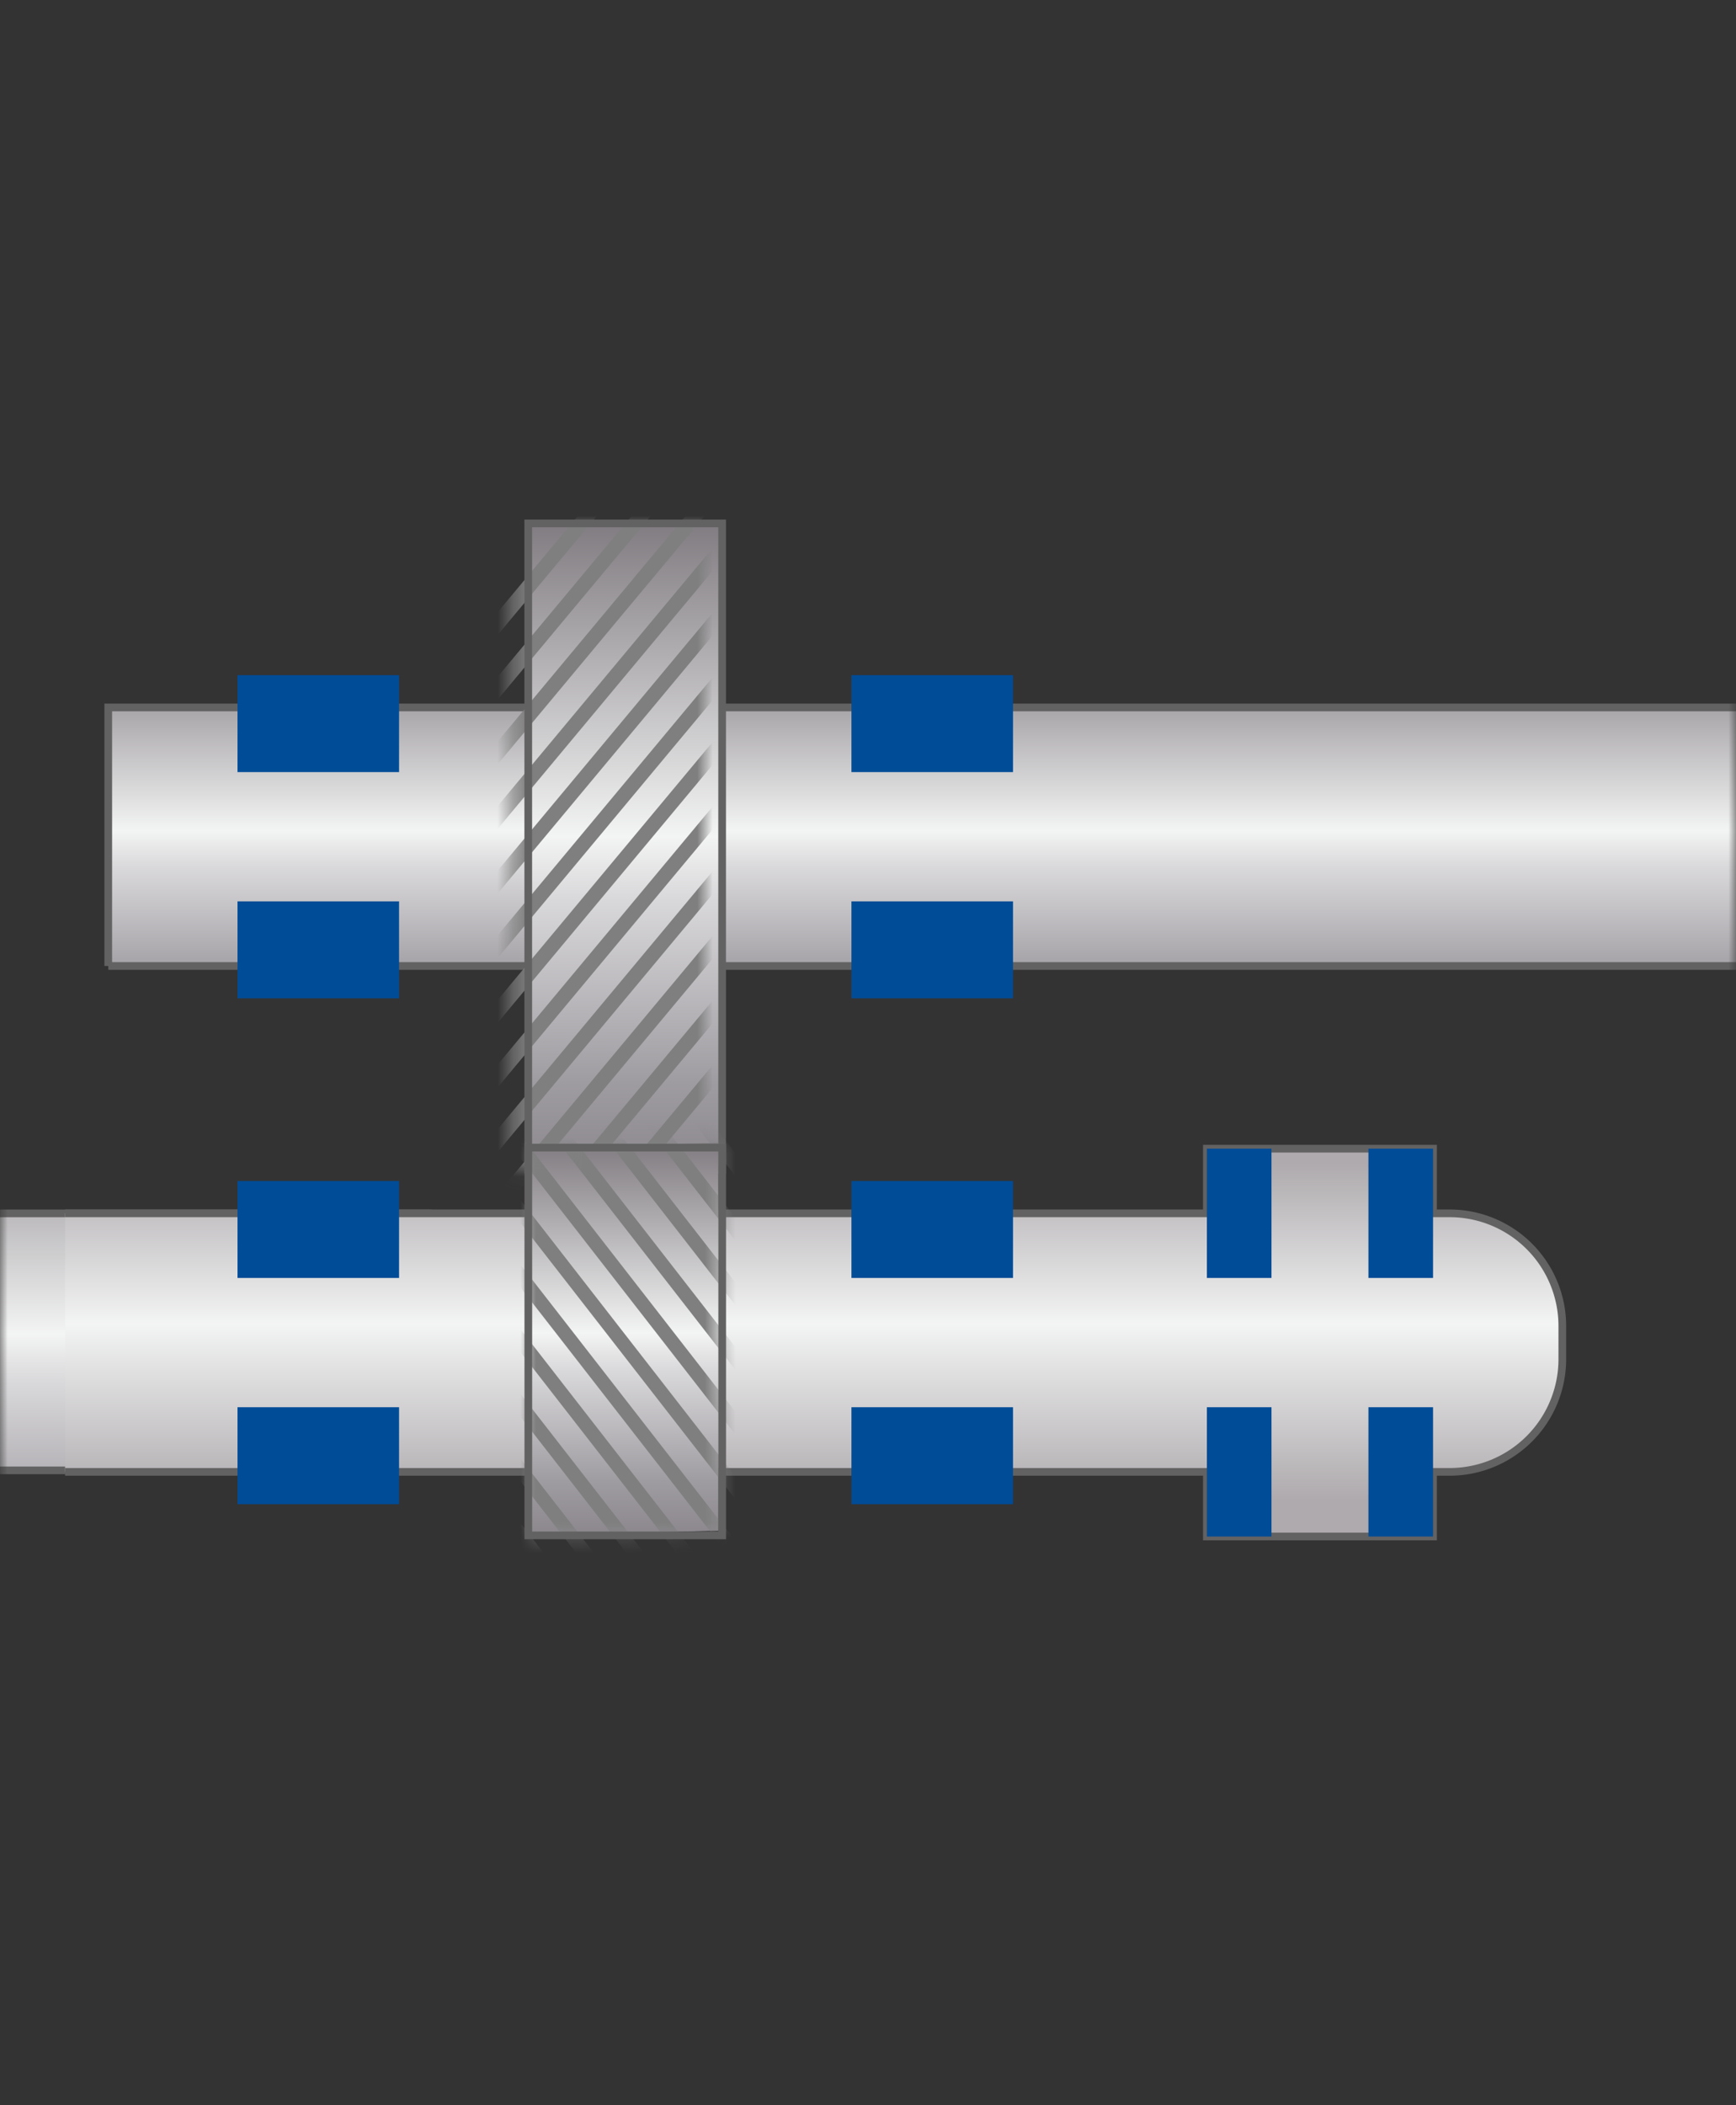 <svg width="113" height="137" xmlns="http://www.w3.org/2000/svg" xmlns:xlink="http://www.w3.org/1999/xlink"><rect width="100%" height="100%" fill="#333333" stroke="none"/><defs><linearGradient x1="50.034%" y1="99.984%" x2="50.034%" y2="-.004%" id="c"><stop stop-color="#8B878D" offset="0%"/><stop stop-color="#9F9CA1" offset="13.66%"/><stop stop-color="#D9D8DA" offset="42.07%"/><stop stop-color="#F3F4F4" offset="51.52%"/><stop stop-color="#807B80" offset="100%"/></linearGradient><linearGradient x1="50.034%" y1="99.984%" x2="50.034%" y2="-.004%" id="d"><stop stop-color="#8B878D" offset="0%"/><stop stop-color="#9F9CA1" offset="13.66%"/><stop stop-color="#D9D8DA" offset="42.07%"/><stop stop-color="#F3F4F4" offset="51.52%"/><stop stop-color="#807B80" offset="100%"/></linearGradient><linearGradient x1="50.034%" y1="93.183%" x2="50.034%" y2="-.004%" id="e"><stop stop-color="#AEAAAD" offset="2.924%"/><stop stop-color="#F3F4F4" offset="51.52%"/><stop stop-color="#AEAAAD" offset="95.769%"/></linearGradient><linearGradient x1="50.034%" y1="99.984%" x2="50.034%" y2="-.004%" id="g"><stop stop-color="#8B878D" offset="0%"/><stop stop-color="#9F9CA1" offset="13.66%"/><stop stop-color="#D9D8DA" offset="42.07%"/><stop stop-color="#F3F4F4" offset="51.52%"/><stop stop-color="#807B80" offset="100%"/></linearGradient><linearGradient x1="50.034%" y1="99.984%" x2="50.034%" y2="-.004%" id="j"><stop stop-color="#8B878D" offset="0%"/><stop stop-color="#9F9CA1" offset="13.66%"/><stop stop-color="#D9D8DA" offset="42.07%"/><stop stop-color="#F3F4F4" offset="51.52%"/><stop stop-color="#807B80" offset="100%"/></linearGradient><path id="a" d="M0 0h113v309H0z"/><path id="f" d="M0 0h12.62v42.066H0z"/><path id="i" d="M0 2.103l12.38-.308v25.24L0 27.343z"/></defs><g transform="translate(0 -87)" fill="none" fill-rule="evenodd"><mask id="b" fill="#fff"><use xlink:href="#a"/></mask><g mask="url(#b)"><path d="M195.48 71.084l6.273 8.363 7.317-.001v-4.18h14.635v4.18h51.113a4 4 0 014 4v8.726a4 4 0 01-4 4h-51.113v4.182H209.07v-4.182h-7.317l-6.273 8.363h-45.995l-6.272-8.363h-26.315a4 4 0 01-4-4v-8.725a4 4 0 014-4h26.315l6.272-8.363h45.995z" transform="translate(-247.015 86.524)" fill="url(#c)" fill-rule="nonzero" stroke="#636262" stroke-width=".5"/><path d="M569.656 63.658V46.832h439.951v-.707a3.5 3.5 0 013.5-3.5h7.723a3.5 3.5 0 013.5 3.5v.706h10.517v16.827h-10.517v.706a3.5 3.5 0 01-3.5 3.5h-7.723a3.5 3.5 0 01-3.5-3.5v-.707H569.656z" stroke="#636262" stroke-width=".5" fill="url(#d)" fill-rule="nonzero" transform="translate(-562.61 86.213)"/><path fill="#004C97" d="M15.46 130.941h10.516v6.31H15.46zM15.46 145.664h10.516v6.31H15.46zM55.422 130.941h10.516v6.31H55.422zM55.422 145.664h10.516v6.31H55.422z"/><path d="M0 5.282h74.321l.001-4.206h14.723l-.002 4.206h1.078a7.337 7.337 0 017.337 7.338v2.151a7.337 7.337 0 01-7.337 7.338h-1.078l.002 4.206H74.322v-4.207H0" stroke="#636262" stroke-width=".5" fill="url(#e)" fill-rule="nonzero" transform="translate(4.236 160.686)"/><path d="M93.28 161.762v8.413h-4.206v-8.413h4.207zm-10.516 0v8.413h-4.206v-8.413h4.206zM93.28 178.588v8.414h-4.206v-8.414h4.207zm-10.516 0v8.414h-4.206v-8.414h4.206zM15.46 163.865h10.516v6.31H15.46zM15.46 178.588h10.516v6.31H15.46zM55.422 163.865h10.516v6.31H55.422zM55.422 178.588h10.516v6.31H55.422z" fill="#004C97"/><g><g transform="translate(34.385 121.065)"><mask id="h" fill="#fff"><use xlink:href="#f"/></mask><use fill="url(#g)" fill-rule="nonzero" xlink:href="#f"/><path fill="#7F7F7F" fill-rule="nonzero" mask="url(#h)" transform="matrix(-1 0 0 1 11.505 0)" d="M-7.092-2.103l-.62.743 26.31 31.571.619-.743zM-7.092 2.103l-.62.744 26.31 31.571.619-.744zM-7.092 6.31l-.62.743 26.31 31.572.619-.744zM-7.092 10.516l-.62.744 26.31 31.571.619-.743zM-7.092 14.723l-.62.744 26.31 31.57.619-.743zM-7.092 18.93l-.62.743 26.31 31.571.619-.743zM-7.092 23.136l-.62.744 26.31 31.57.619-.743zM-7.092 27.343l-.62.743 26.31 31.571.619-.743zM-7.092-6.31l-.62.744 26.31 31.57.619-.743zM-7.092-10.516l-.62.743 26.31 31.571.619-.743zM-7.092-14.723l-.62.744 26.31 31.57.619-.743zM-7.092-18.93l-.62.744 26.31 31.571.619-.743z"/></g><path stroke="#636262" stroke-width=".5" d="M34.385 121.065h12.62v42.066h-12.62z"/></g><g><g transform="translate(34.389 159.586)"><mask id="k" fill="#fff"><use xlink:href="#i"/></mask><use fill="url(#j)" fill-rule="nonzero" xlink:href="#i"/><path fill="#7F7F7F" fill-rule="nonzero" mask="url(#k)" d="M-6.433-6.31l-.578.744 24.555 31.57.579-.743zM-6.433-2.103l-.578.743 24.555 31.571.579-.743zM-6.433 2.103l-.578.744 24.555 31.571.579-.744zM-6.433 6.31l-.578.743 24.555 31.572.579-.744zM-6.433 10.516l-.578.744 24.555 31.571.579-.743zM-6.433 14.723l-.578.744 24.555 31.57.579-.743zM-6.433 18.93l-.578.743 24.555 31.571.579-.743zM-6.433 23.136l-.578.744 24.555 31.57.579-.743zM-6.433-10.516l-.578.743 24.555 31.571.579-.743zM-6.433-14.723l-.578.744 24.555 31.57.579-.743zM-6.433-18.93l-.578.744 24.555 31.571.579-.743zM-6.433-23.136l-.578.744 24.555 31.57.579-.743z"/></g><path stroke="#636262" stroke-width=".5" d="M34.389 161.689h12.62v25.239h-12.62z"/></g></g></g></svg>